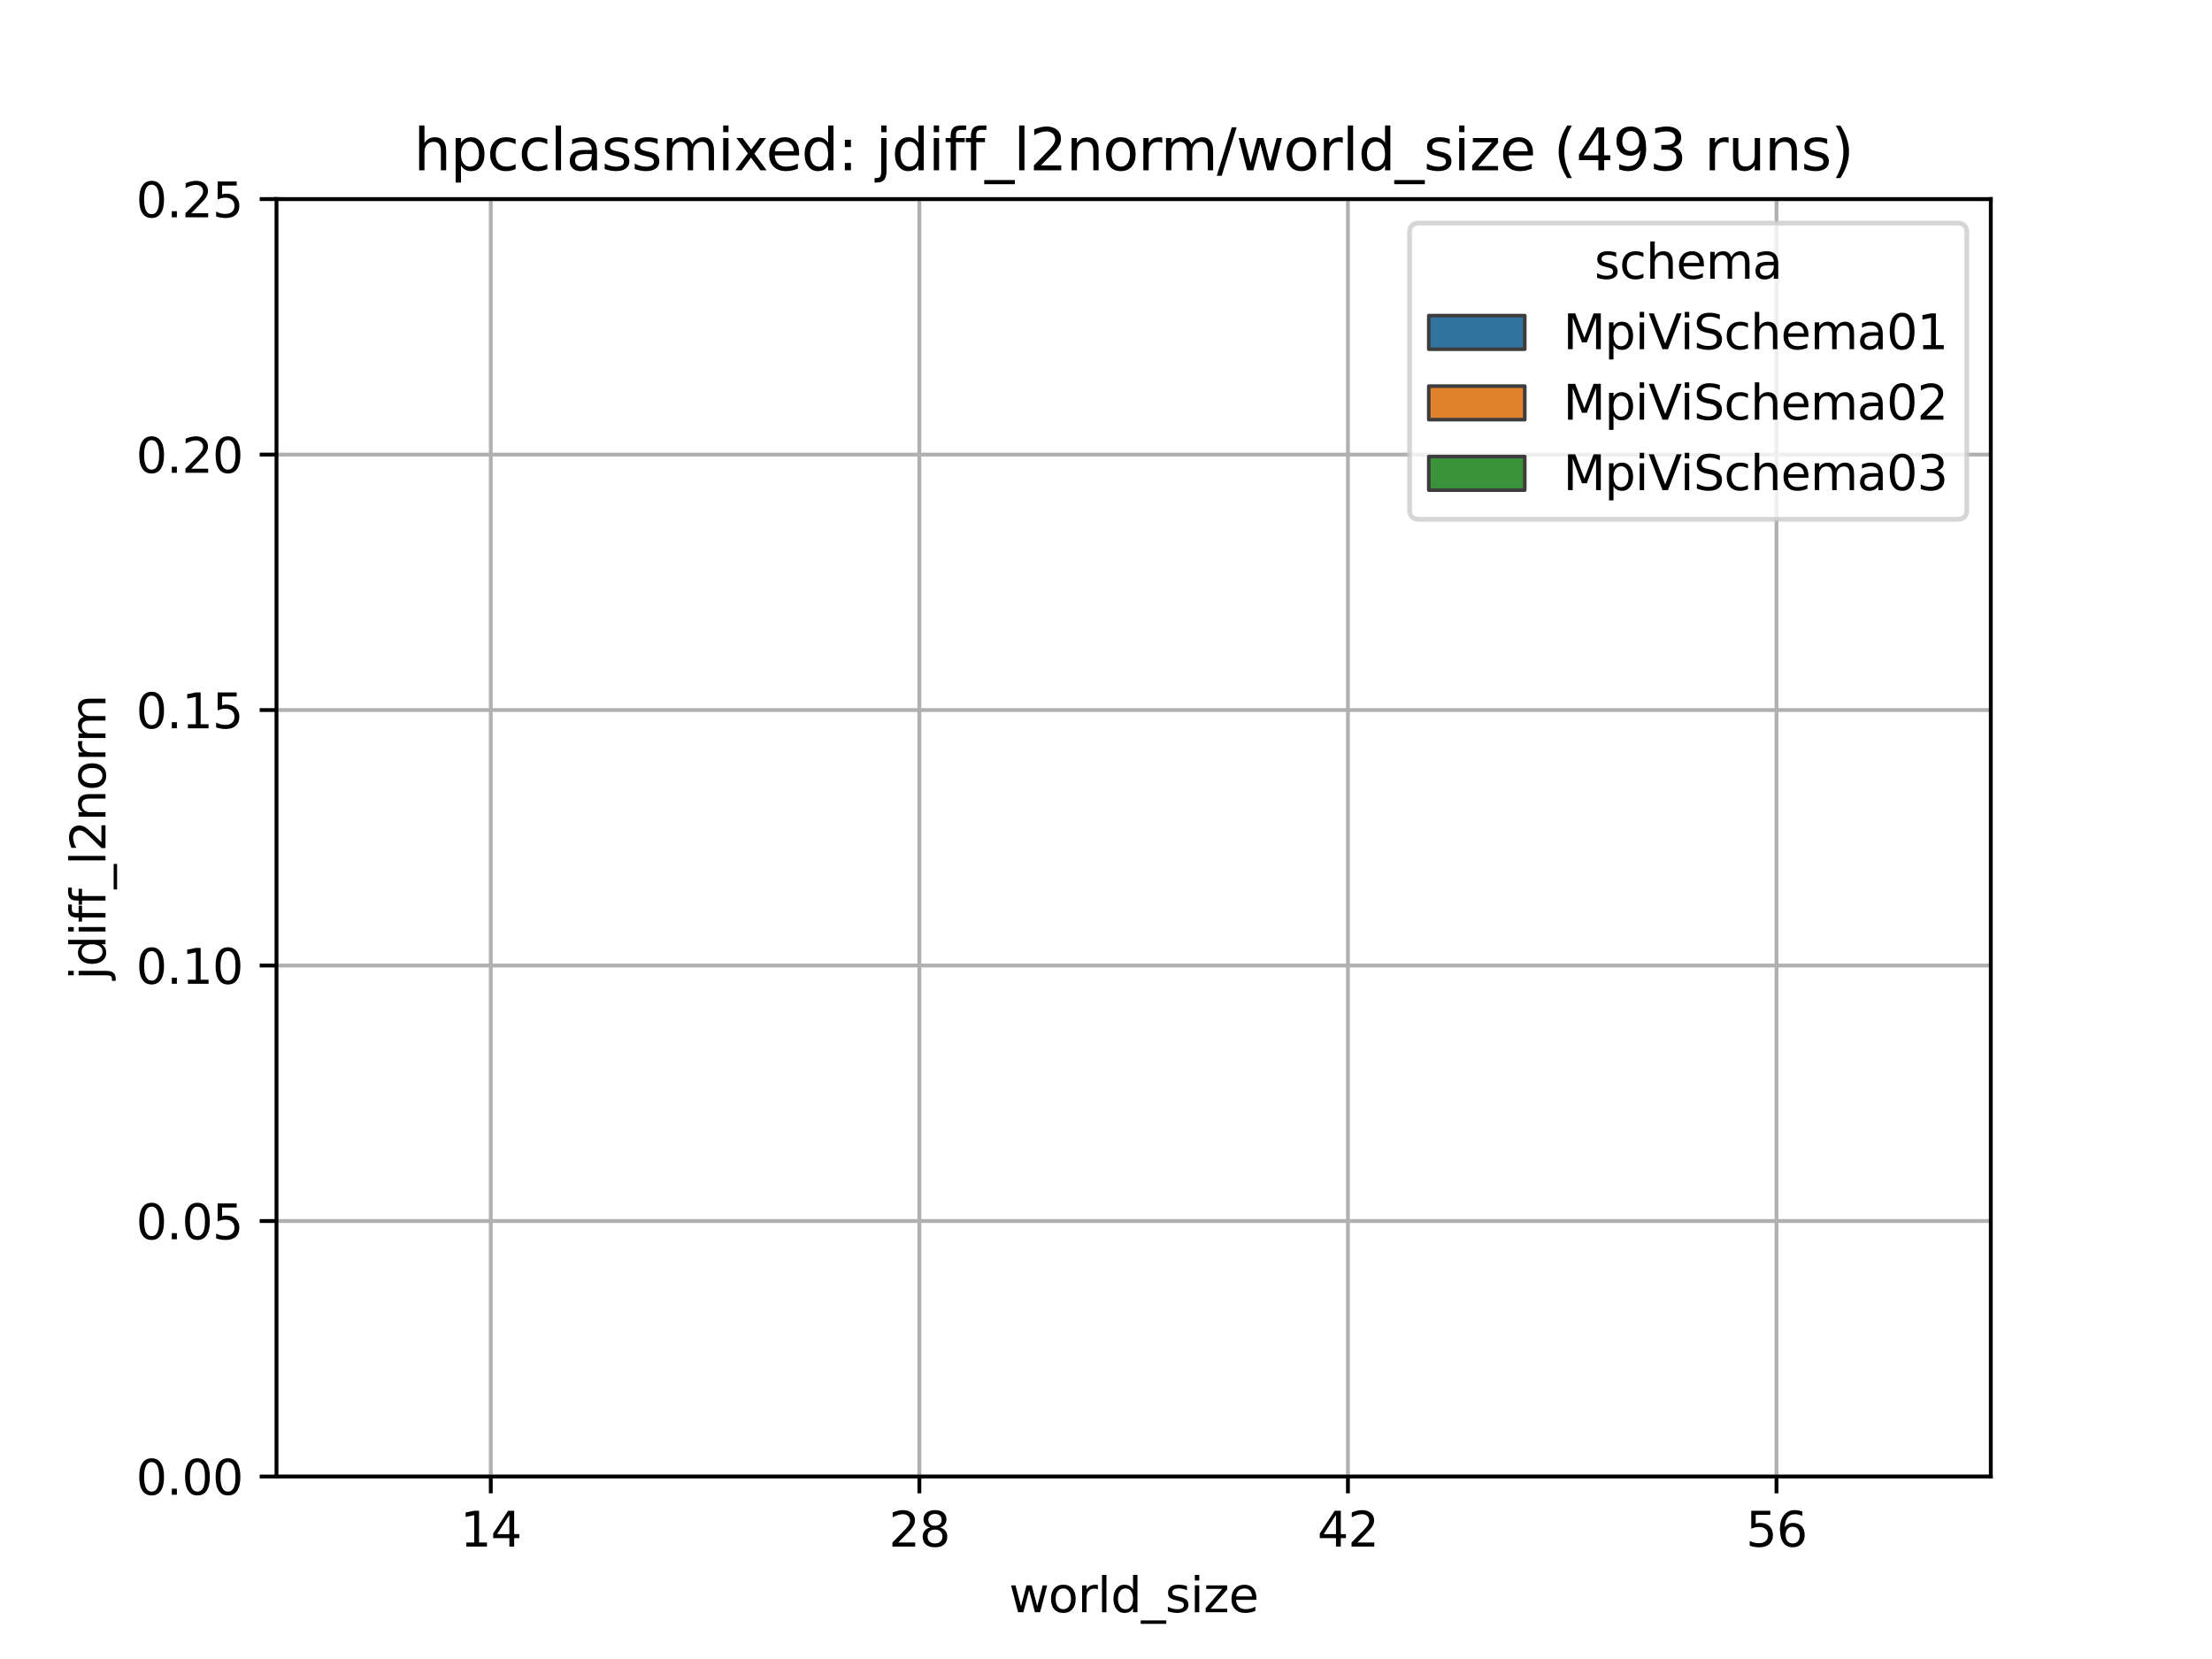 <?xml version="1.0" encoding="utf-8" standalone="no"?>
<!DOCTYPE svg PUBLIC "-//W3C//DTD SVG 1.1//EN"
  "http://www.w3.org/Graphics/SVG/1.1/DTD/svg11.dtd">
<svg height="345.6pt" version="1.1" viewBox="0 0 460.8 345.6" width="460.8pt" xmlns="http://www.w3.org/2000/svg" xmlns:xlink="http://www.w3.org/1999/xlink">
 <defs>
  <style type="text/css">*{stroke-linecap:butt;stroke-linejoin:round;}</style>
 </defs>
 <g id="figure_1">
  <g id="patch_1">
   <path d="M 0 345.6 
L 460.8 345.6 
L 460.8 0 
L 0 0 
z
" style="fill:#ffffff;"/>
  </g>
  <g id="axes_1">
   <g id="patch_2">
    <path d="M 57.6 307.584 
L 414.72 307.584 
L 414.72 41.472 
L 57.6 41.472 
z
" style="fill:#ffffff;"/>
   </g>
   <g id="patch_3">
    <path clip-path="url(#pdc9815d82b)" d="M 66.766 -545.352 
L 90.098 -545.352 
L 90.098 -985.315 
L 66.766 -985.315 
L 66.766 -545.352 
z
" style="fill:#3274a1;stroke:#3d3d3d;stroke-linejoin:miter;stroke-width:1.5;"/>
   </g>
   <g id="patch_4">
    <path clip-path="url(#pdc9815d82b)" d="M 90.574 -690.064 
L 113.906 -690.064 
L 113.906 -985.315 
L 90.574 -985.315 
L 90.574 -690.064 
z
" style="fill:#e1812c;stroke:#3d3d3d;stroke-linejoin:miter;stroke-width:1.5;"/>
   </g>
   <g id="patch_5">
    <path clip-path="url(#pdc9815d82b)" d="M 114.382 -690.064 
L 137.714 -690.064 
L 137.714 -985.315 
L 114.382 -985.315 
L 114.382 -690.064 
z
" style="fill:#3a923a;stroke:#3d3d3d;stroke-linejoin:miter;stroke-width:1.5;"/>
   </g>
   <g id="patch_6">
    <path clip-path="url(#pdc9815d82b)" d="M 156.046 -472.996 
L 179.378 -472.996 
L 179.378 -985.565 
L 156.046 -985.565 
L 156.046 -472.996 
z
" style="fill:#3274a1;stroke:#3d3d3d;stroke-linejoin:miter;stroke-width:1.5;"/>
   </g>
   <g id="patch_7">
    <path clip-path="url(#pdc9815d82b)" d="M 179.854 -472.996 
L 203.186 -472.996 
L 203.186 -985.565 
L 179.854 -985.565 
L 179.854 -472.996 
z
" style="fill:#e1812c;stroke:#3d3d3d;stroke-linejoin:miter;stroke-width:1.5;"/>
   </g>
   <g id="patch_8">
    <path clip-path="url(#pdc9815d82b)" d="M 203.662 -472.996 
L 226.994 -472.996 
L 226.994 -985.565 
L 203.662 -985.565 
L 203.662 -472.996 
z
" style="fill:#3a923a;stroke:#3d3d3d;stroke-linejoin:miter;stroke-width:1.5;"/>
   </g>
   <g id="patch_9">
    <path clip-path="url(#pdc9815d82b)" d="M 245.326 -472.998 
L 268.658 -472.998 
L 268.658 -985.318 
L 245.326 -985.318 
L 245.326 -472.998 
z
" style="fill:#3274a1;stroke:#3d3d3d;stroke-linejoin:miter;stroke-width:1.5;"/>
   </g>
   <g id="patch_10">
    <path clip-path="url(#pdc9815d82b)" d="M 269.134 -472.998 
L 292.466 -472.998 
L 292.466 -985.318 
L 269.134 -985.318 
L 269.134 -472.998 
z
" style="fill:#e1812c;stroke:#3d3d3d;stroke-linejoin:miter;stroke-width:1.5;"/>
   </g>
   <g id="patch_11">
    <path clip-path="url(#pdc9815d82b)" d="M 292.942 -472.998 
L 316.274 -472.998 
L 316.274 -985.318 
L 292.942 -985.318 
L 292.942 -472.998 
z
" style="fill:#3a923a;stroke:#3d3d3d;stroke-linejoin:miter;stroke-width:1.5;"/>
   </g>
   <g id="patch_12">
    <path clip-path="url(#pdc9815d82b)" d="M 334.606 -473.006 
L 357.938 -473.006 
L 357.938 -985.808 
L 334.606 -985.808 
L 334.606 -473.006 
z
" style="fill:#3274a1;stroke:#3d3d3d;stroke-linejoin:miter;stroke-width:1.5;"/>
   </g>
   <g id="patch_13">
    <path clip-path="url(#pdc9815d82b)" d="M 358.414 -473.006 
L 381.746 -473.006 
L 381.746 -985.808 
L 358.414 -985.808 
L 358.414 -473.006 
z
" style="fill:#e1812c;stroke:#3d3d3d;stroke-linejoin:miter;stroke-width:1.5;"/>
   </g>
   <g id="patch_14">
    <path clip-path="url(#pdc9815d82b)" d="M 382.222 -473.006 
L 405.554 -473.006 
L 405.554 -985.808 
L 382.222 -985.808 
L 382.222 -473.006 
z
" style="fill:#3a923a;stroke:#3d3d3d;stroke-linejoin:miter;stroke-width:1.5;"/>
   </g>
   <g id="patch_15">
    <path clip-path="url(#pdc9815d82b)" d="M 102.24 307.584 
L 102.24 307.584 
L 102.24 307.584 
L 102.24 307.584 
z
" style="fill:#3274a1;stroke:#3d3d3d;stroke-linejoin:miter;stroke-width:0.75;"/>
   </g>
   <g id="patch_16">
    <path clip-path="url(#pdc9815d82b)" d="M 102.24 307.584 
L 102.24 307.584 
L 102.24 307.584 
L 102.24 307.584 
z
" style="fill:#e1812c;stroke:#3d3d3d;stroke-linejoin:miter;stroke-width:0.75;"/>
   </g>
   <g id="patch_17">
    <path clip-path="url(#pdc9815d82b)" d="M 102.24 307.584 
L 102.24 307.584 
L 102.24 307.584 
L 102.24 307.584 
z
" style="fill:#3a923a;stroke:#3d3d3d;stroke-linejoin:miter;stroke-width:0.75;"/>
   </g>
   <g id="matplotlib.axis_1">
    <g id="xtick_1">
     <g id="line2d_1">
      <path clip-path="url(#pdc9815d82b)" d="M 102.24 307.584 
L 102.24 41.472 
" style="fill:none;stroke:#b0b0b0;stroke-linecap:square;stroke-width:0.8;"/>
     </g>
     <g id="line2d_2">
      <defs>
       <path d="M 0 0 
L 0 3.5 
" id="ma35bcc5828" style="stroke:#000000;stroke-width:0.8;"/>
      </defs>
      <g>
       <use style="stroke:#000000;stroke-width:0.8;" x="102.24" xlink:href="#ma35bcc5828" y="307.584"/>
      </g>
     </g>
     <g id="text_1">
      <!-- 14 -->
      <g transform="translate(95.877 322.182)scale(0.1 -0.1)">
       <defs>
        <path d="M 794 531 
L 1825 531 
L 1825 4091 
L 703 3866 
L 703 4441 
L 1819 4666 
L 2450 4666 
L 2450 531 
L 3481 531 
L 3481 0 
L 794 0 
L 794 531 
z
" id="DejaVuSans-31" transform="scale(0.016)"/>
        <path d="M 2419 4116 
L 825 1625 
L 2419 1625 
L 2419 4116 
z
M 2253 4666 
L 3047 4666 
L 3047 1625 
L 3713 1625 
L 3713 1100 
L 3047 1100 
L 3047 0 
L 2419 0 
L 2419 1100 
L 313 1100 
L 313 1709 
L 2253 4666 
z
" id="DejaVuSans-34" transform="scale(0.016)"/>
       </defs>
       <use xlink:href="#DejaVuSans-31"/>
       <use x="63.623" xlink:href="#DejaVuSans-34"/>
      </g>
     </g>
    </g>
    <g id="xtick_2">
     <g id="line2d_3">
      <path clip-path="url(#pdc9815d82b)" d="M 191.52 307.584 
L 191.52 41.472 
" style="fill:none;stroke:#b0b0b0;stroke-linecap:square;stroke-width:0.8;"/>
     </g>
     <g id="line2d_4">
      <g>
       <use style="stroke:#000000;stroke-width:0.8;" x="191.52" xlink:href="#ma35bcc5828" y="307.584"/>
      </g>
     </g>
     <g id="text_2">
      <!-- 28 -->
      <g transform="translate(185.157 322.182)scale(0.1 -0.1)">
       <defs>
        <path d="M 1228 531 
L 3431 531 
L 3431 0 
L 469 0 
L 469 531 
Q 828 903 1448 1529 
Q 2069 2156 2228 2338 
Q 2531 2678 2651 2914 
Q 2772 3150 2772 3378 
Q 2772 3750 2511 3984 
Q 2250 4219 1831 4219 
Q 1534 4219 1204 4116 
Q 875 4013 500 3803 
L 500 4441 
Q 881 4594 1212 4672 
Q 1544 4750 1819 4750 
Q 2544 4750 2975 4387 
Q 3406 4025 3406 3419 
Q 3406 3131 3298 2873 
Q 3191 2616 2906 2266 
Q 2828 2175 2409 1742 
Q 1991 1309 1228 531 
z
" id="DejaVuSans-32" transform="scale(0.016)"/>
        <path d="M 2034 2216 
Q 1584 2216 1326 1975 
Q 1069 1734 1069 1313 
Q 1069 891 1326 650 
Q 1584 409 2034 409 
Q 2484 409 2743 651 
Q 3003 894 3003 1313 
Q 3003 1734 2745 1975 
Q 2488 2216 2034 2216 
z
M 1403 2484 
Q 997 2584 770 2862 
Q 544 3141 544 3541 
Q 544 4100 942 4425 
Q 1341 4750 2034 4750 
Q 2731 4750 3128 4425 
Q 3525 4100 3525 3541 
Q 3525 3141 3298 2862 
Q 3072 2584 2669 2484 
Q 3125 2378 3379 2068 
Q 3634 1759 3634 1313 
Q 3634 634 3220 271 
Q 2806 -91 2034 -91 
Q 1263 -91 848 271 
Q 434 634 434 1313 
Q 434 1759 690 2068 
Q 947 2378 1403 2484 
z
M 1172 3481 
Q 1172 3119 1398 2916 
Q 1625 2713 2034 2713 
Q 2441 2713 2670 2916 
Q 2900 3119 2900 3481 
Q 2900 3844 2670 4047 
Q 2441 4250 2034 4250 
Q 1625 4250 1398 4047 
Q 1172 3844 1172 3481 
z
" id="DejaVuSans-38" transform="scale(0.016)"/>
       </defs>
       <use xlink:href="#DejaVuSans-32"/>
       <use x="63.623" xlink:href="#DejaVuSans-38"/>
      </g>
     </g>
    </g>
    <g id="xtick_3">
     <g id="line2d_5">
      <path clip-path="url(#pdc9815d82b)" d="M 280.8 307.584 
L 280.8 41.472 
" style="fill:none;stroke:#b0b0b0;stroke-linecap:square;stroke-width:0.8;"/>
     </g>
     <g id="line2d_6">
      <g>
       <use style="stroke:#000000;stroke-width:0.8;" x="280.8" xlink:href="#ma35bcc5828" y="307.584"/>
      </g>
     </g>
     <g id="text_3">
      <!-- 42 -->
      <g transform="translate(274.438 322.182)scale(0.1 -0.1)">
       <use xlink:href="#DejaVuSans-34"/>
       <use x="63.623" xlink:href="#DejaVuSans-32"/>
      </g>
     </g>
    </g>
    <g id="xtick_4">
     <g id="line2d_7">
      <path clip-path="url(#pdc9815d82b)" d="M 370.08 307.584 
L 370.08 41.472 
" style="fill:none;stroke:#b0b0b0;stroke-linecap:square;stroke-width:0.8;"/>
     </g>
     <g id="line2d_8">
      <g>
       <use style="stroke:#000000;stroke-width:0.8;" x="370.08" xlink:href="#ma35bcc5828" y="307.584"/>
      </g>
     </g>
     <g id="text_4">
      <!-- 56 -->
      <g transform="translate(363.717 322.182)scale(0.1 -0.1)">
       <defs>
        <path d="M 691 4666 
L 3169 4666 
L 3169 4134 
L 1269 4134 
L 1269 2991 
Q 1406 3038 1543 3061 
Q 1681 3084 1819 3084 
Q 2600 3084 3056 2656 
Q 3513 2228 3513 1497 
Q 3513 744 3044 326 
Q 2575 -91 1722 -91 
Q 1428 -91 1123 -41 
Q 819 9 494 109 
L 494 744 
Q 775 591 1075 516 
Q 1375 441 1709 441 
Q 2250 441 2565 725 
Q 2881 1009 2881 1497 
Q 2881 1984 2565 2268 
Q 2250 2553 1709 2553 
Q 1456 2553 1204 2497 
Q 953 2441 691 2322 
L 691 4666 
z
" id="DejaVuSans-35" transform="scale(0.016)"/>
        <path d="M 2113 2584 
Q 1688 2584 1439 2293 
Q 1191 2003 1191 1497 
Q 1191 994 1439 701 
Q 1688 409 2113 409 
Q 2538 409 2786 701 
Q 3034 994 3034 1497 
Q 3034 2003 2786 2293 
Q 2538 2584 2113 2584 
z
M 3366 4563 
L 3366 3988 
Q 3128 4100 2886 4159 
Q 2644 4219 2406 4219 
Q 1781 4219 1451 3797 
Q 1122 3375 1075 2522 
Q 1259 2794 1537 2939 
Q 1816 3084 2150 3084 
Q 2853 3084 3261 2657 
Q 3669 2231 3669 1497 
Q 3669 778 3244 343 
Q 2819 -91 2113 -91 
Q 1303 -91 875 529 
Q 447 1150 447 2328 
Q 447 3434 972 4092 
Q 1497 4750 2381 4750 
Q 2619 4750 2861 4703 
Q 3103 4656 3366 4563 
z
" id="DejaVuSans-36" transform="scale(0.016)"/>
       </defs>
       <use xlink:href="#DejaVuSans-35"/>
       <use x="63.623" xlink:href="#DejaVuSans-36"/>
      </g>
     </g>
    </g>
    <g id="text_5">
     <!-- world_size -->
     <g transform="translate(210.198 335.861)scale(0.1 -0.1)">
      <defs>
       <path d="M 269 3500 
L 844 3500 
L 1563 769 
L 2278 3500 
L 2956 3500 
L 3675 769 
L 4391 3500 
L 4966 3500 
L 4050 0 
L 3372 0 
L 2619 2869 
L 1863 0 
L 1184 0 
L 269 3500 
z
" id="DejaVuSans-77" transform="scale(0.016)"/>
       <path d="M 1959 3097 
Q 1497 3097 1228 2736 
Q 959 2375 959 1747 
Q 959 1119 1226 758 
Q 1494 397 1959 397 
Q 2419 397 2687 759 
Q 2956 1122 2956 1747 
Q 2956 2369 2687 2733 
Q 2419 3097 1959 3097 
z
M 1959 3584 
Q 2709 3584 3137 3096 
Q 3566 2609 3566 1747 
Q 3566 888 3137 398 
Q 2709 -91 1959 -91 
Q 1206 -91 779 398 
Q 353 888 353 1747 
Q 353 2609 779 3096 
Q 1206 3584 1959 3584 
z
" id="DejaVuSans-6f" transform="scale(0.016)"/>
       <path d="M 2631 2963 
Q 2534 3019 2420 3045 
Q 2306 3072 2169 3072 
Q 1681 3072 1420 2755 
Q 1159 2438 1159 1844 
L 1159 0 
L 581 0 
L 581 3500 
L 1159 3500 
L 1159 2956 
Q 1341 3275 1631 3429 
Q 1922 3584 2338 3584 
Q 2397 3584 2469 3576 
Q 2541 3569 2628 3553 
L 2631 2963 
z
" id="DejaVuSans-72" transform="scale(0.016)"/>
       <path d="M 603 4863 
L 1178 4863 
L 1178 0 
L 603 0 
L 603 4863 
z
" id="DejaVuSans-6c" transform="scale(0.016)"/>
       <path d="M 2906 2969 
L 2906 4863 
L 3481 4863 
L 3481 0 
L 2906 0 
L 2906 525 
Q 2725 213 2448 61 
Q 2172 -91 1784 -91 
Q 1150 -91 751 415 
Q 353 922 353 1747 
Q 353 2572 751 3078 
Q 1150 3584 1784 3584 
Q 2172 3584 2448 3432 
Q 2725 3281 2906 2969 
z
M 947 1747 
Q 947 1113 1208 752 
Q 1469 391 1925 391 
Q 2381 391 2643 752 
Q 2906 1113 2906 1747 
Q 2906 2381 2643 2742 
Q 2381 3103 1925 3103 
Q 1469 3103 1208 2742 
Q 947 2381 947 1747 
z
" id="DejaVuSans-64" transform="scale(0.016)"/>
       <path d="M 3263 -1063 
L 3263 -1509 
L -63 -1509 
L -63 -1063 
L 3263 -1063 
z
" id="DejaVuSans-5f" transform="scale(0.016)"/>
       <path d="M 2834 3397 
L 2834 2853 
Q 2591 2978 2328 3040 
Q 2066 3103 1784 3103 
Q 1356 3103 1142 2972 
Q 928 2841 928 2578 
Q 928 2378 1081 2264 
Q 1234 2150 1697 2047 
L 1894 2003 
Q 2506 1872 2764 1633 
Q 3022 1394 3022 966 
Q 3022 478 2636 193 
Q 2250 -91 1575 -91 
Q 1294 -91 989 -36 
Q 684 19 347 128 
L 347 722 
Q 666 556 975 473 
Q 1284 391 1588 391 
Q 1994 391 2212 530 
Q 2431 669 2431 922 
Q 2431 1156 2273 1281 
Q 2116 1406 1581 1522 
L 1381 1569 
Q 847 1681 609 1914 
Q 372 2147 372 2553 
Q 372 3047 722 3315 
Q 1072 3584 1716 3584 
Q 2034 3584 2315 3537 
Q 2597 3491 2834 3397 
z
" id="DejaVuSans-73" transform="scale(0.016)"/>
       <path d="M 603 3500 
L 1178 3500 
L 1178 0 
L 603 0 
L 603 3500 
z
M 603 4863 
L 1178 4863 
L 1178 4134 
L 603 4134 
L 603 4863 
z
" id="DejaVuSans-69" transform="scale(0.016)"/>
       <path d="M 353 3500 
L 3084 3500 
L 3084 2975 
L 922 459 
L 3084 459 
L 3084 0 
L 275 0 
L 275 525 
L 2438 3041 
L 353 3041 
L 353 3500 
z
" id="DejaVuSans-7a" transform="scale(0.016)"/>
       <path d="M 3597 1894 
L 3597 1613 
L 953 1613 
Q 991 1019 1311 708 
Q 1631 397 2203 397 
Q 2534 397 2845 478 
Q 3156 559 3463 722 
L 3463 178 
Q 3153 47 2828 -22 
Q 2503 -91 2169 -91 
Q 1331 -91 842 396 
Q 353 884 353 1716 
Q 353 2575 817 3079 
Q 1281 3584 2069 3584 
Q 2775 3584 3186 3129 
Q 3597 2675 3597 1894 
z
M 3022 2063 
Q 3016 2534 2758 2815 
Q 2500 3097 2075 3097 
Q 1594 3097 1305 2825 
Q 1016 2553 972 2059 
L 3022 2063 
z
" id="DejaVuSans-65" transform="scale(0.016)"/>
      </defs>
      <use xlink:href="#DejaVuSans-77"/>
      <use x="81.787" xlink:href="#DejaVuSans-6f"/>
      <use x="142.969" xlink:href="#DejaVuSans-72"/>
      <use x="184.082" xlink:href="#DejaVuSans-6c"/>
      <use x="211.865" xlink:href="#DejaVuSans-64"/>
      <use x="275.342" xlink:href="#DejaVuSans-5f"/>
      <use x="325.342" xlink:href="#DejaVuSans-73"/>
      <use x="377.441" xlink:href="#DejaVuSans-69"/>
      <use x="405.225" xlink:href="#DejaVuSans-7a"/>
      <use x="457.715" xlink:href="#DejaVuSans-65"/>
     </g>
    </g>
   </g>
   <g id="matplotlib.axis_2">
    <g id="ytick_1">
     <g id="line2d_9">
      <path clip-path="url(#pdc9815d82b)" d="M 57.6 307.584 
L 414.72 307.584 
" style="fill:none;stroke:#b0b0b0;stroke-linecap:square;stroke-width:0.8;"/>
     </g>
     <g id="line2d_10">
      <defs>
       <path d="M 0 0 
L -3.5 0 
" id="maed2243788" style="stroke:#000000;stroke-width:0.8;"/>
      </defs>
      <g>
       <use style="stroke:#000000;stroke-width:0.8;" x="57.6" xlink:href="#maed2243788" y="307.584"/>
      </g>
     </g>
     <g id="text_6">
      <!-- 0.00 -->
      <g transform="translate(28.334 311.383)scale(0.1 -0.1)">
       <defs>
        <path d="M 2034 4250 
Q 1547 4250 1301 3770 
Q 1056 3291 1056 2328 
Q 1056 1369 1301 889 
Q 1547 409 2034 409 
Q 2525 409 2770 889 
Q 3016 1369 3016 2328 
Q 3016 3291 2770 3770 
Q 2525 4250 2034 4250 
z
M 2034 4750 
Q 2819 4750 3233 4129 
Q 3647 3509 3647 2328 
Q 3647 1150 3233 529 
Q 2819 -91 2034 -91 
Q 1250 -91 836 529 
Q 422 1150 422 2328 
Q 422 3509 836 4129 
Q 1250 4750 2034 4750 
z
" id="DejaVuSans-30" transform="scale(0.016)"/>
        <path d="M 684 794 
L 1344 794 
L 1344 0 
L 684 0 
L 684 794 
z
" id="DejaVuSans-2e" transform="scale(0.016)"/>
       </defs>
       <use xlink:href="#DejaVuSans-30"/>
       <use x="63.623" xlink:href="#DejaVuSans-2e"/>
       <use x="95.41" xlink:href="#DejaVuSans-30"/>
       <use x="159.033" xlink:href="#DejaVuSans-30"/>
      </g>
     </g>
    </g>
    <g id="ytick_2">
     <g id="line2d_11">
      <path clip-path="url(#pdc9815d82b)" d="M 57.6 254.362 
L 414.72 254.362 
" style="fill:none;stroke:#b0b0b0;stroke-linecap:square;stroke-width:0.8;"/>
     </g>
     <g id="line2d_12">
      <g>
       <use style="stroke:#000000;stroke-width:0.8;" x="57.6" xlink:href="#maed2243788" y="254.362"/>
      </g>
     </g>
     <g id="text_7">
      <!-- 0.05 -->
      <g transform="translate(28.334 258.161)scale(0.1 -0.1)">
       <use xlink:href="#DejaVuSans-30"/>
       <use x="63.623" xlink:href="#DejaVuSans-2e"/>
       <use x="95.41" xlink:href="#DejaVuSans-30"/>
       <use x="159.033" xlink:href="#DejaVuSans-35"/>
      </g>
     </g>
    </g>
    <g id="ytick_3">
     <g id="line2d_13">
      <path clip-path="url(#pdc9815d82b)" d="M 57.6 201.139 
L 414.72 201.139 
" style="fill:none;stroke:#b0b0b0;stroke-linecap:square;stroke-width:0.8;"/>
     </g>
     <g id="line2d_14">
      <g>
       <use style="stroke:#000000;stroke-width:0.8;" x="57.6" xlink:href="#maed2243788" y="201.139"/>
      </g>
     </g>
     <g id="text_8">
      <!-- 0.10 -->
      <g transform="translate(28.334 204.938)scale(0.1 -0.1)">
       <use xlink:href="#DejaVuSans-30"/>
       <use x="63.623" xlink:href="#DejaVuSans-2e"/>
       <use x="95.41" xlink:href="#DejaVuSans-31"/>
       <use x="159.033" xlink:href="#DejaVuSans-30"/>
      </g>
     </g>
    </g>
    <g id="ytick_4">
     <g id="line2d_15">
      <path clip-path="url(#pdc9815d82b)" d="M 57.6 147.917 
L 414.72 147.917 
" style="fill:none;stroke:#b0b0b0;stroke-linecap:square;stroke-width:0.8;"/>
     </g>
     <g id="line2d_16">
      <g>
       <use style="stroke:#000000;stroke-width:0.8;" x="57.6" xlink:href="#maed2243788" y="147.917"/>
      </g>
     </g>
     <g id="text_9">
      <!-- 0.15 -->
      <g transform="translate(28.334 151.716)scale(0.1 -0.1)">
       <use xlink:href="#DejaVuSans-30"/>
       <use x="63.623" xlink:href="#DejaVuSans-2e"/>
       <use x="95.41" xlink:href="#DejaVuSans-31"/>
       <use x="159.033" xlink:href="#DejaVuSans-35"/>
      </g>
     </g>
    </g>
    <g id="ytick_5">
     <g id="line2d_17">
      <path clip-path="url(#pdc9815d82b)" d="M 57.6 94.694 
L 414.72 94.694 
" style="fill:none;stroke:#b0b0b0;stroke-linecap:square;stroke-width:0.8;"/>
     </g>
     <g id="line2d_18">
      <g>
       <use style="stroke:#000000;stroke-width:0.8;" x="57.6" xlink:href="#maed2243788" y="94.694"/>
      </g>
     </g>
     <g id="text_10">
      <!-- 0.20 -->
      <g transform="translate(28.334 98.494)scale(0.1 -0.1)">
       <use xlink:href="#DejaVuSans-30"/>
       <use x="63.623" xlink:href="#DejaVuSans-2e"/>
       <use x="95.41" xlink:href="#DejaVuSans-32"/>
       <use x="159.033" xlink:href="#DejaVuSans-30"/>
      </g>
     </g>
    </g>
    <g id="ytick_6">
     <g id="line2d_19">
      <path clip-path="url(#pdc9815d82b)" d="M 57.6 41.472 
L 414.72 41.472 
" style="fill:none;stroke:#b0b0b0;stroke-linecap:square;stroke-width:0.8;"/>
     </g>
     <g id="line2d_20">
      <g>
       <use style="stroke:#000000;stroke-width:0.8;" x="57.6" xlink:href="#maed2243788" y="41.472"/>
      </g>
     </g>
     <g id="text_11">
      <!-- 0.25 -->
      <g transform="translate(28.334 45.271)scale(0.1 -0.1)">
       <use xlink:href="#DejaVuSans-30"/>
       <use x="63.623" xlink:href="#DejaVuSans-2e"/>
       <use x="95.41" xlink:href="#DejaVuSans-32"/>
       <use x="159.033" xlink:href="#DejaVuSans-35"/>
      </g>
     </g>
    </g>
    <g id="text_12">
     <!-- jdiff_l2norm -->
     <g transform="translate(21.977 204.137)rotate(-90)scale(0.1 -0.1)">
      <defs>
       <path d="M 603 3500 
L 1178 3500 
L 1178 -63 
Q 1178 -731 923 -1031 
Q 669 -1331 103 -1331 
L -116 -1331 
L -116 -844 
L 38 -844 
Q 366 -844 484 -692 
Q 603 -541 603 -63 
L 603 3500 
z
M 603 4863 
L 1178 4863 
L 1178 4134 
L 603 4134 
L 603 4863 
z
" id="DejaVuSans-6a" transform="scale(0.016)"/>
       <path d="M 2375 4863 
L 2375 4384 
L 1825 4384 
Q 1516 4384 1395 4259 
Q 1275 4134 1275 3809 
L 1275 3500 
L 2222 3500 
L 2222 3053 
L 1275 3053 
L 1275 0 
L 697 0 
L 697 3053 
L 147 3053 
L 147 3500 
L 697 3500 
L 697 3744 
Q 697 4328 969 4595 
Q 1241 4863 1831 4863 
L 2375 4863 
z
" id="DejaVuSans-66" transform="scale(0.016)"/>
       <path d="M 3513 2113 
L 3513 0 
L 2938 0 
L 2938 2094 
Q 2938 2591 2744 2837 
Q 2550 3084 2163 3084 
Q 1697 3084 1428 2787 
Q 1159 2491 1159 1978 
L 1159 0 
L 581 0 
L 581 3500 
L 1159 3500 
L 1159 2956 
Q 1366 3272 1645 3428 
Q 1925 3584 2291 3584 
Q 2894 3584 3203 3211 
Q 3513 2838 3513 2113 
z
" id="DejaVuSans-6e" transform="scale(0.016)"/>
       <path d="M 3328 2828 
Q 3544 3216 3844 3400 
Q 4144 3584 4550 3584 
Q 5097 3584 5394 3201 
Q 5691 2819 5691 2113 
L 5691 0 
L 5113 0 
L 5113 2094 
Q 5113 2597 4934 2840 
Q 4756 3084 4391 3084 
Q 3944 3084 3684 2787 
Q 3425 2491 3425 1978 
L 3425 0 
L 2847 0 
L 2847 2094 
Q 2847 2600 2669 2842 
Q 2491 3084 2119 3084 
Q 1678 3084 1418 2786 
Q 1159 2488 1159 1978 
L 1159 0 
L 581 0 
L 581 3500 
L 1159 3500 
L 1159 2956 
Q 1356 3278 1631 3431 
Q 1906 3584 2284 3584 
Q 2666 3584 2933 3390 
Q 3200 3197 3328 2828 
z
" id="DejaVuSans-6d" transform="scale(0.016)"/>
      </defs>
      <use xlink:href="#DejaVuSans-6a"/>
      <use x="27.783" xlink:href="#DejaVuSans-64"/>
      <use x="91.26" xlink:href="#DejaVuSans-69"/>
      <use x="119.043" xlink:href="#DejaVuSans-66"/>
      <use x="154.248" xlink:href="#DejaVuSans-66"/>
      <use x="189.453" xlink:href="#DejaVuSans-5f"/>
      <use x="239.453" xlink:href="#DejaVuSans-6c"/>
      <use x="267.236" xlink:href="#DejaVuSans-32"/>
      <use x="330.859" xlink:href="#DejaVuSans-6e"/>
      <use x="394.238" xlink:href="#DejaVuSans-6f"/>
      <use x="455.42" xlink:href="#DejaVuSans-72"/>
      <use x="494.783" xlink:href="#DejaVuSans-6d"/>
     </g>
    </g>
   </g>
   <g id="line2d_21">
    <path clip-path="url(#pdc9815d82b)" style="fill:none;stroke:#3d3d3d;stroke-linecap:square;stroke-width:1.5;"/>
   </g>
   <g id="line2d_22">
    <path clip-path="url(#pdc9815d82b)" style="fill:none;stroke:#3d3d3d;stroke-linecap:square;stroke-width:1.5;"/>
   </g>
   <g id="line2d_23">
    <path clip-path="url(#pdc9815d82b)" style="fill:none;stroke:#3d3d3d;stroke-linecap:square;stroke-width:1.5;"/>
   </g>
   <g id="line2d_24">
    <path clip-path="url(#pdc9815d82b)" style="fill:none;stroke:#3d3d3d;stroke-linecap:square;stroke-width:1.5;"/>
   </g>
   <g id="line2d_25">
    <path clip-path="url(#pdc9815d82b)" style="fill:none;stroke:#3d3d3d;stroke-linecap:square;stroke-width:1.5;"/>
   </g>
   <g id="line2d_26">
    <path clip-path="url(#pdc9815d82b)" style="fill:none;stroke:#3d3d3d;stroke-linecap:square;stroke-width:1.5;"/>
   </g>
   <g id="line2d_27">
    <path clip-path="url(#pdc9815d82b)" style="fill:none;stroke:#3d3d3d;stroke-linecap:square;stroke-width:1.5;"/>
   </g>
   <g id="line2d_28">
    <path clip-path="url(#pdc9815d82b)" style="fill:none;stroke:#3d3d3d;stroke-linecap:square;stroke-width:1.5;"/>
   </g>
   <g id="line2d_29">
    <path clip-path="url(#pdc9815d82b)" style="fill:none;stroke:#3d3d3d;stroke-linecap:square;stroke-width:1.5;"/>
   </g>
   <g id="line2d_30">
    <path clip-path="url(#pdc9815d82b)" style="fill:none;stroke:#3d3d3d;stroke-linecap:square;stroke-width:1.5;"/>
   </g>
   <g id="line2d_31">
    <path clip-path="url(#pdc9815d82b)" style="fill:none;stroke:#3d3d3d;stroke-linecap:square;stroke-width:1.5;"/>
   </g>
   <g id="line2d_32">
    <path clip-path="url(#pdc9815d82b)" style="fill:none;stroke:#3d3d3d;stroke-linecap:square;stroke-width:1.5;"/>
   </g>
   <g id="line2d_33">
    <path clip-path="url(#pdc9815d82b)" style="fill:none;stroke:#3d3d3d;stroke-linecap:square;stroke-width:1.5;"/>
   </g>
   <g id="line2d_34">
    <path clip-path="url(#pdc9815d82b)" style="fill:none;stroke:#3d3d3d;stroke-linecap:square;stroke-width:1.5;"/>
   </g>
   <g id="line2d_35">
    <path clip-path="url(#pdc9815d82b)" style="fill:none;stroke:#3d3d3d;stroke-linecap:square;stroke-width:1.5;"/>
   </g>
   <g id="line2d_36">
    <path clip-path="url(#pdc9815d82b)" style="fill:none;stroke:#3d3d3d;stroke-linecap:square;stroke-width:1.5;"/>
   </g>
   <g id="line2d_37">
    <path clip-path="url(#pdc9815d82b)" style="fill:none;stroke:#3d3d3d;stroke-linecap:square;stroke-width:1.5;"/>
   </g>
   <g id="line2d_38">
    <path clip-path="url(#pdc9815d82b)" style="fill:none;stroke:#3d3d3d;stroke-linecap:square;stroke-width:1.5;"/>
   </g>
   <g id="line2d_39">
    <path clip-path="url(#pdc9815d82b)" style="fill:none;stroke:#3d3d3d;stroke-linecap:square;stroke-width:1.5;"/>
   </g>
   <g id="line2d_40">
    <path clip-path="url(#pdc9815d82b)" style="fill:none;stroke:#3d3d3d;stroke-linecap:square;stroke-width:1.5;"/>
   </g>
   <g id="line2d_41">
    <path clip-path="url(#pdc9815d82b)" style="fill:none;stroke:#3d3d3d;stroke-linecap:square;stroke-width:1.5;"/>
   </g>
   <g id="line2d_42">
    <path clip-path="url(#pdc9815d82b)" style="fill:none;stroke:#3d3d3d;stroke-linecap:square;stroke-width:1.5;"/>
   </g>
   <g id="line2d_43">
    <path clip-path="url(#pdc9815d82b)" style="fill:none;stroke:#3d3d3d;stroke-linecap:square;stroke-width:1.5;"/>
   </g>
   <g id="line2d_44">
    <path clip-path="url(#pdc9815d82b)" style="fill:none;stroke:#3d3d3d;stroke-linecap:square;stroke-width:1.5;"/>
   </g>
   <g id="line2d_45">
    <path clip-path="url(#pdc9815d82b)" style="fill:none;stroke:#3d3d3d;stroke-linecap:square;stroke-width:1.5;"/>
   </g>
   <g id="line2d_46">
    <path clip-path="url(#pdc9815d82b)" style="fill:none;stroke:#3d3d3d;stroke-linecap:square;stroke-width:1.5;"/>
   </g>
   <g id="line2d_47">
    <path clip-path="url(#pdc9815d82b)" style="fill:none;stroke:#3d3d3d;stroke-linecap:square;stroke-width:1.5;"/>
   </g>
   <g id="line2d_48">
    <path clip-path="url(#pdc9815d82b)" style="fill:none;stroke:#3d3d3d;stroke-linecap:square;stroke-width:1.5;"/>
   </g>
   <g id="line2d_49">
    <path clip-path="url(#pdc9815d82b)" style="fill:none;stroke:#3d3d3d;stroke-linecap:square;stroke-width:1.5;"/>
   </g>
   <g id="line2d_50">
    <path clip-path="url(#pdc9815d82b)" style="fill:none;stroke:#3d3d3d;stroke-linecap:square;stroke-width:1.5;"/>
   </g>
   <g id="line2d_51">
    <path clip-path="url(#pdc9815d82b)" style="fill:none;stroke:#3d3d3d;stroke-linecap:square;stroke-width:1.5;"/>
   </g>
   <g id="line2d_52">
    <path clip-path="url(#pdc9815d82b)" style="fill:none;stroke:#3d3d3d;stroke-linecap:square;stroke-width:1.5;"/>
   </g>
   <g id="line2d_53">
    <path clip-path="url(#pdc9815d82b)" style="fill:none;stroke:#3d3d3d;stroke-linecap:square;stroke-width:1.5;"/>
   </g>
   <g id="line2d_54">
    <path clip-path="url(#pdc9815d82b)" style="fill:none;stroke:#3d3d3d;stroke-linecap:square;stroke-width:1.5;"/>
   </g>
   <g id="line2d_55">
    <path clip-path="url(#pdc9815d82b)" style="fill:none;stroke:#3d3d3d;stroke-linecap:square;stroke-width:1.5;"/>
   </g>
   <g id="line2d_56">
    <path clip-path="url(#pdc9815d82b)" style="fill:none;stroke:#3d3d3d;stroke-linecap:square;stroke-width:1.5;"/>
   </g>
   <g id="line2d_57">
    <path clip-path="url(#pdc9815d82b)" style="fill:none;stroke:#3d3d3d;stroke-linecap:square;stroke-width:1.5;"/>
   </g>
   <g id="line2d_58">
    <path clip-path="url(#pdc9815d82b)" style="fill:none;stroke:#3d3d3d;stroke-linecap:square;stroke-width:1.5;"/>
   </g>
   <g id="line2d_59">
    <path clip-path="url(#pdc9815d82b)" style="fill:none;stroke:#3d3d3d;stroke-linecap:square;stroke-width:1.5;"/>
   </g>
   <g id="line2d_60">
    <path clip-path="url(#pdc9815d82b)" style="fill:none;stroke:#3d3d3d;stroke-linecap:square;stroke-width:1.5;"/>
   </g>
   <g id="line2d_61">
    <path clip-path="url(#pdc9815d82b)" style="fill:none;stroke:#3d3d3d;stroke-linecap:square;stroke-width:1.5;"/>
   </g>
   <g id="line2d_62">
    <path clip-path="url(#pdc9815d82b)" style="fill:none;stroke:#3d3d3d;stroke-linecap:square;stroke-width:1.5;"/>
   </g>
   <g id="line2d_63">
    <path clip-path="url(#pdc9815d82b)" style="fill:none;stroke:#3d3d3d;stroke-linecap:square;stroke-width:1.5;"/>
   </g>
   <g id="line2d_64">
    <path clip-path="url(#pdc9815d82b)" style="fill:none;stroke:#3d3d3d;stroke-linecap:square;stroke-width:1.5;"/>
   </g>
   <g id="line2d_65">
    <path clip-path="url(#pdc9815d82b)" style="fill:none;stroke:#3d3d3d;stroke-linecap:square;stroke-width:1.5;"/>
   </g>
   <g id="line2d_66">
    <path clip-path="url(#pdc9815d82b)" style="fill:none;stroke:#3d3d3d;stroke-linecap:square;stroke-width:1.5;"/>
   </g>
   <g id="line2d_67">
    <path clip-path="url(#pdc9815d82b)" style="fill:none;stroke:#3d3d3d;stroke-linecap:square;stroke-width:1.5;"/>
   </g>
   <g id="line2d_68">
    <path clip-path="url(#pdc9815d82b)" style="fill:none;stroke:#3d3d3d;stroke-linecap:square;stroke-width:1.5;"/>
   </g>
   <g id="line2d_69">
    <path clip-path="url(#pdc9815d82b)" style="fill:none;stroke:#3d3d3d;stroke-linecap:square;stroke-width:1.5;"/>
   </g>
   <g id="line2d_70">
    <path clip-path="url(#pdc9815d82b)" style="fill:none;stroke:#3d3d3d;stroke-linecap:square;stroke-width:1.5;"/>
   </g>
   <g id="line2d_71">
    <path clip-path="url(#pdc9815d82b)" style="fill:none;stroke:#3d3d3d;stroke-linecap:square;stroke-width:1.5;"/>
   </g>
   <g id="line2d_72">
    <path clip-path="url(#pdc9815d82b)" style="fill:none;stroke:#3d3d3d;stroke-linecap:square;stroke-width:1.5;"/>
   </g>
   <g id="line2d_73">
    <path clip-path="url(#pdc9815d82b)" style="fill:none;stroke:#3d3d3d;stroke-linecap:square;stroke-width:1.5;"/>
   </g>
   <g id="line2d_74">
    <path clip-path="url(#pdc9815d82b)" style="fill:none;stroke:#3d3d3d;stroke-linecap:square;stroke-width:1.5;"/>
   </g>
   <g id="line2d_75">
    <path clip-path="url(#pdc9815d82b)" style="fill:none;stroke:#3d3d3d;stroke-linecap:square;stroke-width:1.5;"/>
   </g>
   <g id="line2d_76">
    <path clip-path="url(#pdc9815d82b)" style="fill:none;stroke:#3d3d3d;stroke-linecap:square;stroke-width:1.5;"/>
   </g>
   <g id="line2d_77">
    <path clip-path="url(#pdc9815d82b)" style="fill:none;stroke:#3d3d3d;stroke-linecap:square;stroke-width:1.5;"/>
   </g>
   <g id="line2d_78">
    <path clip-path="url(#pdc9815d82b)" style="fill:none;stroke:#3d3d3d;stroke-linecap:square;stroke-width:1.5;"/>
   </g>
   <g id="line2d_79">
    <path clip-path="url(#pdc9815d82b)" style="fill:none;stroke:#3d3d3d;stroke-linecap:square;stroke-width:1.5;"/>
   </g>
   <g id="line2d_80">
    <path clip-path="url(#pdc9815d82b)" style="fill:none;stroke:#3d3d3d;stroke-linecap:square;stroke-width:1.5;"/>
   </g>
   <g id="patch_18">
    <path d="M 57.6 307.584 
L 57.6 41.472 
" style="fill:none;stroke:#000000;stroke-linecap:square;stroke-linejoin:miter;stroke-width:0.8;"/>
   </g>
   <g id="patch_19">
    <path d="M 414.72 307.584 
L 414.72 41.472 
" style="fill:none;stroke:#000000;stroke-linecap:square;stroke-linejoin:miter;stroke-width:0.8;"/>
   </g>
   <g id="patch_20">
    <path d="M 57.6 307.584 
L 414.72 307.584 
" style="fill:none;stroke:#000000;stroke-linecap:square;stroke-linejoin:miter;stroke-width:0.8;"/>
   </g>
   <g id="patch_21">
    <path d="M 57.6 41.472 
L 414.72 41.472 
" style="fill:none;stroke:#000000;stroke-linecap:square;stroke-linejoin:miter;stroke-width:0.8;"/>
   </g>
   <g id="text_13">
    <!-- hpcclassmixed: jdiff_l2norm/world_size (493 runs) -->
    <g transform="translate(86.199 35.472)scale(0.12 -0.12)">
     <defs>
      <path d="M 3513 2113 
L 3513 0 
L 2938 0 
L 2938 2094 
Q 2938 2591 2744 2837 
Q 2550 3084 2163 3084 
Q 1697 3084 1428 2787 
Q 1159 2491 1159 1978 
L 1159 0 
L 581 0 
L 581 4863 
L 1159 4863 
L 1159 2956 
Q 1366 3272 1645 3428 
Q 1925 3584 2291 3584 
Q 2894 3584 3203 3211 
Q 3513 2838 3513 2113 
z
" id="DejaVuSans-68" transform="scale(0.016)"/>
      <path d="M 1159 525 
L 1159 -1331 
L 581 -1331 
L 581 3500 
L 1159 3500 
L 1159 2969 
Q 1341 3281 1617 3432 
Q 1894 3584 2278 3584 
Q 2916 3584 3314 3078 
Q 3713 2572 3713 1747 
Q 3713 922 3314 415 
Q 2916 -91 2278 -91 
Q 1894 -91 1617 61 
Q 1341 213 1159 525 
z
M 3116 1747 
Q 3116 2381 2855 2742 
Q 2594 3103 2138 3103 
Q 1681 3103 1420 2742 
Q 1159 2381 1159 1747 
Q 1159 1113 1420 752 
Q 1681 391 2138 391 
Q 2594 391 2855 752 
Q 3116 1113 3116 1747 
z
" id="DejaVuSans-70" transform="scale(0.016)"/>
      <path d="M 3122 3366 
L 3122 2828 
Q 2878 2963 2633 3030 
Q 2388 3097 2138 3097 
Q 1578 3097 1268 2742 
Q 959 2388 959 1747 
Q 959 1106 1268 751 
Q 1578 397 2138 397 
Q 2388 397 2633 464 
Q 2878 531 3122 666 
L 3122 134 
Q 2881 22 2623 -34 
Q 2366 -91 2075 -91 
Q 1284 -91 818 406 
Q 353 903 353 1747 
Q 353 2603 823 3093 
Q 1294 3584 2113 3584 
Q 2378 3584 2631 3529 
Q 2884 3475 3122 3366 
z
" id="DejaVuSans-63" transform="scale(0.016)"/>
      <path d="M 2194 1759 
Q 1497 1759 1228 1600 
Q 959 1441 959 1056 
Q 959 750 1161 570 
Q 1363 391 1709 391 
Q 2188 391 2477 730 
Q 2766 1069 2766 1631 
L 2766 1759 
L 2194 1759 
z
M 3341 1997 
L 3341 0 
L 2766 0 
L 2766 531 
Q 2569 213 2275 61 
Q 1981 -91 1556 -91 
Q 1019 -91 701 211 
Q 384 513 384 1019 
Q 384 1609 779 1909 
Q 1175 2209 1959 2209 
L 2766 2209 
L 2766 2266 
Q 2766 2663 2505 2880 
Q 2244 3097 1772 3097 
Q 1472 3097 1187 3025 
Q 903 2953 641 2809 
L 641 3341 
Q 956 3463 1253 3523 
Q 1550 3584 1831 3584 
Q 2591 3584 2966 3190 
Q 3341 2797 3341 1997 
z
" id="DejaVuSans-61" transform="scale(0.016)"/>
      <path d="M 3513 3500 
L 2247 1797 
L 3578 0 
L 2900 0 
L 1881 1375 
L 863 0 
L 184 0 
L 1544 1831 
L 300 3500 
L 978 3500 
L 1906 2253 
L 2834 3500 
L 3513 3500 
z
" id="DejaVuSans-78" transform="scale(0.016)"/>
      <path d="M 750 794 
L 1409 794 
L 1409 0 
L 750 0 
L 750 794 
z
M 750 3309 
L 1409 3309 
L 1409 2516 
L 750 2516 
L 750 3309 
z
" id="DejaVuSans-3a" transform="scale(0.016)"/>
      <path id="DejaVuSans-20" transform="scale(0.016)"/>
      <path d="M 1625 4666 
L 2156 4666 
L 531 -594 
L 0 -594 
L 1625 4666 
z
" id="DejaVuSans-2f" transform="scale(0.016)"/>
      <path d="M 1984 4856 
Q 1566 4138 1362 3434 
Q 1159 2731 1159 2009 
Q 1159 1288 1364 580 
Q 1569 -128 1984 -844 
L 1484 -844 
Q 1016 -109 783 600 
Q 550 1309 550 2009 
Q 550 2706 781 3412 
Q 1013 4119 1484 4856 
L 1984 4856 
z
" id="DejaVuSans-28" transform="scale(0.016)"/>
      <path d="M 703 97 
L 703 672 
Q 941 559 1184 500 
Q 1428 441 1663 441 
Q 2288 441 2617 861 
Q 2947 1281 2994 2138 
Q 2813 1869 2534 1725 
Q 2256 1581 1919 1581 
Q 1219 1581 811 2004 
Q 403 2428 403 3163 
Q 403 3881 828 4315 
Q 1253 4750 1959 4750 
Q 2769 4750 3195 4129 
Q 3622 3509 3622 2328 
Q 3622 1225 3098 567 
Q 2575 -91 1691 -91 
Q 1453 -91 1209 -44 
Q 966 3 703 97 
z
M 1959 2075 
Q 2384 2075 2632 2365 
Q 2881 2656 2881 3163 
Q 2881 3666 2632 3958 
Q 2384 4250 1959 4250 
Q 1534 4250 1286 3958 
Q 1038 3666 1038 3163 
Q 1038 2656 1286 2365 
Q 1534 2075 1959 2075 
z
" id="DejaVuSans-39" transform="scale(0.016)"/>
      <path d="M 2597 2516 
Q 3050 2419 3304 2112 
Q 3559 1806 3559 1356 
Q 3559 666 3084 287 
Q 2609 -91 1734 -91 
Q 1441 -91 1130 -33 
Q 819 25 488 141 
L 488 750 
Q 750 597 1062 519 
Q 1375 441 1716 441 
Q 2309 441 2620 675 
Q 2931 909 2931 1356 
Q 2931 1769 2642 2001 
Q 2353 2234 1838 2234 
L 1294 2234 
L 1294 2753 
L 1863 2753 
Q 2328 2753 2575 2939 
Q 2822 3125 2822 3475 
Q 2822 3834 2567 4026 
Q 2313 4219 1838 4219 
Q 1578 4219 1281 4162 
Q 984 4106 628 3988 
L 628 4550 
Q 988 4650 1302 4700 
Q 1616 4750 1894 4750 
Q 2613 4750 3031 4423 
Q 3450 4097 3450 3541 
Q 3450 3153 3228 2886 
Q 3006 2619 2597 2516 
z
" id="DejaVuSans-33" transform="scale(0.016)"/>
      <path d="M 544 1381 
L 544 3500 
L 1119 3500 
L 1119 1403 
Q 1119 906 1312 657 
Q 1506 409 1894 409 
Q 2359 409 2629 706 
Q 2900 1003 2900 1516 
L 2900 3500 
L 3475 3500 
L 3475 0 
L 2900 0 
L 2900 538 
Q 2691 219 2414 64 
Q 2138 -91 1772 -91 
Q 1169 -91 856 284 
Q 544 659 544 1381 
z
M 1991 3584 
L 1991 3584 
z
" id="DejaVuSans-75" transform="scale(0.016)"/>
      <path d="M 513 4856 
L 1013 4856 
Q 1481 4119 1714 3412 
Q 1947 2706 1947 2009 
Q 1947 1309 1714 600 
Q 1481 -109 1013 -844 
L 513 -844 
Q 928 -128 1133 580 
Q 1338 1288 1338 2009 
Q 1338 2731 1133 3434 
Q 928 4138 513 4856 
z
" id="DejaVuSans-29" transform="scale(0.016)"/>
     </defs>
     <use xlink:href="#DejaVuSans-68"/>
     <use x="63.379" xlink:href="#DejaVuSans-70"/>
     <use x="126.855" xlink:href="#DejaVuSans-63"/>
     <use x="181.836" xlink:href="#DejaVuSans-63"/>
     <use x="236.816" xlink:href="#DejaVuSans-6c"/>
     <use x="264.6" xlink:href="#DejaVuSans-61"/>
     <use x="325.879" xlink:href="#DejaVuSans-73"/>
     <use x="377.979" xlink:href="#DejaVuSans-73"/>
     <use x="430.078" xlink:href="#DejaVuSans-6d"/>
     <use x="527.49" xlink:href="#DejaVuSans-69"/>
     <use x="555.273" xlink:href="#DejaVuSans-78"/>
     <use x="611.328" xlink:href="#DejaVuSans-65"/>
     <use x="672.852" xlink:href="#DejaVuSans-64"/>
     <use x="736.328" xlink:href="#DejaVuSans-3a"/>
     <use x="770.02" xlink:href="#DejaVuSans-20"/>
     <use x="801.807" xlink:href="#DejaVuSans-6a"/>
     <use x="829.59" xlink:href="#DejaVuSans-64"/>
     <use x="893.066" xlink:href="#DejaVuSans-69"/>
     <use x="920.85" xlink:href="#DejaVuSans-66"/>
     <use x="956.055" xlink:href="#DejaVuSans-66"/>
     <use x="991.26" xlink:href="#DejaVuSans-5f"/>
     <use x="1041.26" xlink:href="#DejaVuSans-6c"/>
     <use x="1069.043" xlink:href="#DejaVuSans-32"/>
     <use x="1132.666" xlink:href="#DejaVuSans-6e"/>
     <use x="1196.045" xlink:href="#DejaVuSans-6f"/>
     <use x="1257.227" xlink:href="#DejaVuSans-72"/>
     <use x="1296.59" xlink:href="#DejaVuSans-6d"/>
     <use x="1394.002" xlink:href="#DejaVuSans-2f"/>
     <use x="1427.693" xlink:href="#DejaVuSans-77"/>
     <use x="1509.48" xlink:href="#DejaVuSans-6f"/>
     <use x="1570.662" xlink:href="#DejaVuSans-72"/>
     <use x="1611.775" xlink:href="#DejaVuSans-6c"/>
     <use x="1639.559" xlink:href="#DejaVuSans-64"/>
     <use x="1703.035" xlink:href="#DejaVuSans-5f"/>
     <use x="1753.035" xlink:href="#DejaVuSans-73"/>
     <use x="1805.135" xlink:href="#DejaVuSans-69"/>
     <use x="1832.918" xlink:href="#DejaVuSans-7a"/>
     <use x="1885.408" xlink:href="#DejaVuSans-65"/>
     <use x="1946.932" xlink:href="#DejaVuSans-20"/>
     <use x="1978.719" xlink:href="#DejaVuSans-28"/>
     <use x="2017.732" xlink:href="#DejaVuSans-34"/>
     <use x="2081.355" xlink:href="#DejaVuSans-39"/>
     <use x="2144.979" xlink:href="#DejaVuSans-33"/>
     <use x="2208.602" xlink:href="#DejaVuSans-20"/>
     <use x="2240.389" xlink:href="#DejaVuSans-72"/>
     <use x="2281.502" xlink:href="#DejaVuSans-75"/>
     <use x="2344.881" xlink:href="#DejaVuSans-6e"/>
     <use x="2408.26" xlink:href="#DejaVuSans-73"/>
     <use x="2460.359" xlink:href="#DejaVuSans-29"/>
    </g>
   </g>
   <g id="legend_1">
    <g id="patch_22">
     <path d="M 295.64 108.184 
L 407.72 108.184 
Q 409.72 108.184 409.72 106.184 
L 409.72 48.472 
Q 409.72 46.472 407.72 46.472 
L 295.64 46.472 
Q 293.64 46.472 293.64 48.472 
L 293.64 106.184 
Q 293.64 108.184 295.64 108.184 
z
" style="fill:#ffffff;opacity:0.8;stroke:#cccccc;stroke-linejoin:miter;"/>
    </g>
    <g id="text_14">
     <!-- schema -->
     <g transform="translate(332.147 58.07)scale(0.1 -0.1)">
      <use xlink:href="#DejaVuSans-73"/>
      <use x="52.1" xlink:href="#DejaVuSans-63"/>
      <use x="107.08" xlink:href="#DejaVuSans-68"/>
      <use x="170.459" xlink:href="#DejaVuSans-65"/>
      <use x="231.982" xlink:href="#DejaVuSans-6d"/>
      <use x="329.395" xlink:href="#DejaVuSans-61"/>
     </g>
    </g>
    <g id="patch_23">
     <path d="M 297.64 72.749 
L 317.64 72.749 
L 317.64 65.749 
L 297.64 65.749 
z
" style="fill:#3274a1;stroke:#3d3d3d;stroke-linejoin:miter;stroke-width:0.75;"/>
    </g>
    <g id="text_15">
     <!-- MpiViSchema01 -->
     <g transform="translate(325.64 72.749)scale(0.1 -0.1)">
      <defs>
       <path d="M 628 4666 
L 1569 4666 
L 2759 1491 
L 3956 4666 
L 4897 4666 
L 4897 0 
L 4281 0 
L 4281 4097 
L 3078 897 
L 2444 897 
L 1241 4097 
L 1241 0 
L 628 0 
L 628 4666 
z
" id="DejaVuSans-4d" transform="scale(0.016)"/>
       <path d="M 1831 0 
L 50 4666 
L 709 4666 
L 2188 738 
L 3669 4666 
L 4325 4666 
L 2547 0 
L 1831 0 
z
" id="DejaVuSans-56" transform="scale(0.016)"/>
       <path d="M 3425 4513 
L 3425 3897 
Q 3066 4069 2747 4153 
Q 2428 4238 2131 4238 
Q 1616 4238 1336 4038 
Q 1056 3838 1056 3469 
Q 1056 3159 1242 3001 
Q 1428 2844 1947 2747 
L 2328 2669 
Q 3034 2534 3370 2195 
Q 3706 1856 3706 1288 
Q 3706 609 3251 259 
Q 2797 -91 1919 -91 
Q 1588 -91 1214 -16 
Q 841 59 441 206 
L 441 856 
Q 825 641 1194 531 
Q 1563 422 1919 422 
Q 2459 422 2753 634 
Q 3047 847 3047 1241 
Q 3047 1584 2836 1778 
Q 2625 1972 2144 2069 
L 1759 2144 
Q 1053 2284 737 2584 
Q 422 2884 422 3419 
Q 422 4038 858 4394 
Q 1294 4750 2059 4750 
Q 2388 4750 2728 4690 
Q 3069 4631 3425 4513 
z
" id="DejaVuSans-53" transform="scale(0.016)"/>
      </defs>
      <use xlink:href="#DejaVuSans-4d"/>
      <use x="86.279" xlink:href="#DejaVuSans-70"/>
      <use x="149.756" xlink:href="#DejaVuSans-69"/>
      <use x="177.539" xlink:href="#DejaVuSans-56"/>
      <use x="243.697" xlink:href="#DejaVuSans-69"/>
      <use x="271.48" xlink:href="#DejaVuSans-53"/>
      <use x="334.957" xlink:href="#DejaVuSans-63"/>
      <use x="389.938" xlink:href="#DejaVuSans-68"/>
      <use x="453.316" xlink:href="#DejaVuSans-65"/>
      <use x="514.84" xlink:href="#DejaVuSans-6d"/>
      <use x="612.252" xlink:href="#DejaVuSans-61"/>
      <use x="673.531" xlink:href="#DejaVuSans-30"/>
      <use x="737.154" xlink:href="#DejaVuSans-31"/>
     </g>
    </g>
    <g id="patch_24">
     <path d="M 297.64 87.427 
L 317.64 87.427 
L 317.64 80.427 
L 297.64 80.427 
z
" style="fill:#e1812c;stroke:#3d3d3d;stroke-linejoin:miter;stroke-width:0.75;"/>
    </g>
    <g id="text_16">
     <!-- MpiViSchema02 -->
     <g transform="translate(325.64 87.427)scale(0.1 -0.1)">
      <use xlink:href="#DejaVuSans-4d"/>
      <use x="86.279" xlink:href="#DejaVuSans-70"/>
      <use x="149.756" xlink:href="#DejaVuSans-69"/>
      <use x="177.539" xlink:href="#DejaVuSans-56"/>
      <use x="243.697" xlink:href="#DejaVuSans-69"/>
      <use x="271.48" xlink:href="#DejaVuSans-53"/>
      <use x="334.957" xlink:href="#DejaVuSans-63"/>
      <use x="389.938" xlink:href="#DejaVuSans-68"/>
      <use x="453.316" xlink:href="#DejaVuSans-65"/>
      <use x="514.84" xlink:href="#DejaVuSans-6d"/>
      <use x="612.252" xlink:href="#DejaVuSans-61"/>
      <use x="673.531" xlink:href="#DejaVuSans-30"/>
      <use x="737.154" xlink:href="#DejaVuSans-32"/>
     </g>
    </g>
    <g id="patch_25">
     <path d="M 297.64 102.105 
L 317.64 102.105 
L 317.64 95.105 
L 297.64 95.105 
z
" style="fill:#3a923a;stroke:#3d3d3d;stroke-linejoin:miter;stroke-width:0.75;"/>
    </g>
    <g id="text_17">
     <!-- MpiViSchema03 -->
     <g transform="translate(325.64 102.105)scale(0.1 -0.1)">
      <use xlink:href="#DejaVuSans-4d"/>
      <use x="86.279" xlink:href="#DejaVuSans-70"/>
      <use x="149.756" xlink:href="#DejaVuSans-69"/>
      <use x="177.539" xlink:href="#DejaVuSans-56"/>
      <use x="243.697" xlink:href="#DejaVuSans-69"/>
      <use x="271.48" xlink:href="#DejaVuSans-53"/>
      <use x="334.957" xlink:href="#DejaVuSans-63"/>
      <use x="389.938" xlink:href="#DejaVuSans-68"/>
      <use x="453.316" xlink:href="#DejaVuSans-65"/>
      <use x="514.84" xlink:href="#DejaVuSans-6d"/>
      <use x="612.252" xlink:href="#DejaVuSans-61"/>
      <use x="673.531" xlink:href="#DejaVuSans-30"/>
      <use x="737.154" xlink:href="#DejaVuSans-33"/>
     </g>
    </g>
   </g>
  </g>
 </g>
 <defs>
  <clipPath id="pdc9815d82b">
   <rect height="266.112" width="357.12" x="57.6" y="41.472"/>
  </clipPath>
 </defs>
</svg>
